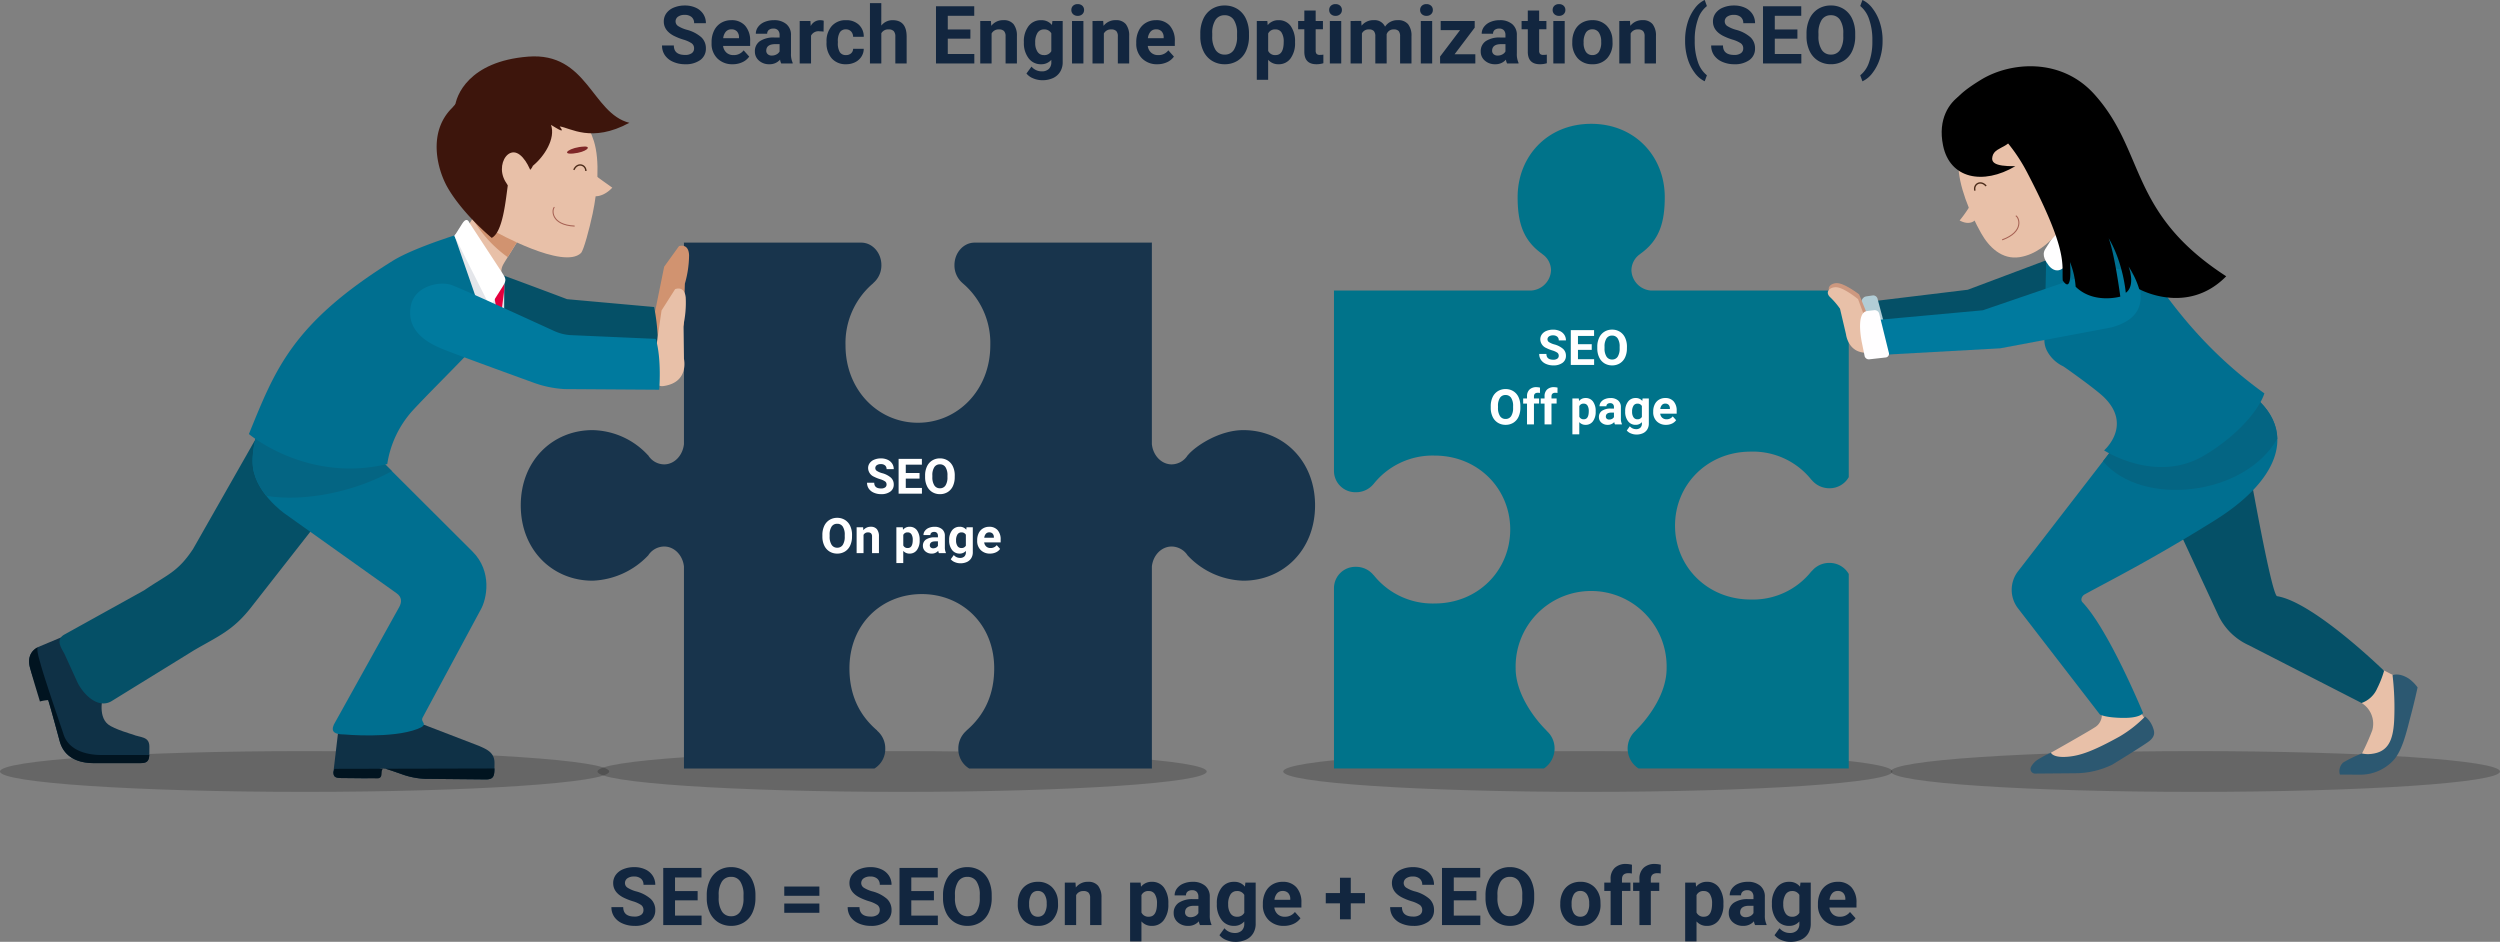 <svg xmlns="http://www.w3.org/2000/svg" xmlns:xlink="http://www.w3.org/1999/xlink" width="715" height="269.359" viewBox="0 0 715 269.359">
  <rect x="0" y="0" width="715" height="269.359" fill="#808080" stroke="none"/>
  <defs>
    <linearGradient id="linear-gradient" x1="-1345.57" y1="-39.561" x2="-1345.438" y2="-38.649" gradientUnits="objectBoundingBox">
      <stop offset="0" stop-color="#c9926a"/>
      <stop offset="1" stop-color="#c9926a" stop-opacity="0"/>
    </linearGradient>
    <linearGradient id="linear-gradient-2" x1="-549.823" y1="-173.123" x2="-549.678" y2="-172.297" xlink:href="#linear-gradient"/>
  </defs>
  <g id="Grupo_1034297" data-name="Grupo 1034297" transform="translate(-705 -1459.151)">
    <path id="Trazado_624642" data-name="Trazado 624642" d="M87.116,0c48.113,0,87.116,2.611,87.116,5.831s-39,5.831-87.116,5.831S0,9.051,0,5.831,39,0,87.116,0Z" transform="translate(705 1673.968)" opacity="0.2"/>
    <path id="Trazado_624643" data-name="Trazado 624643" d="M87.116,0c48.113,0,87.116,2.611,87.116,5.831s-39,5.831-87.116,5.831S0,9.051,0,5.831,39,0,87.116,0Z" transform="translate(1245.768 1673.968)" opacity="0.2"/>
    <path id="Trazado_624644" data-name="Trazado 624644" d="M87.116,0c48.113,0,87.116,2.611,87.116,5.831s-39,5.831-87.116,5.831S0,9.051,0,5.831,39,0,87.116,0Z" transform="translate(875.886 1673.968)" opacity="0.2"/>
    <path id="Trazado_624645" data-name="Trazado 624645" d="M87.116,0c48.113,0,87.116,2.611,87.116,5.831s-39,5.831-87.116,5.831S0,9.051,0,5.831,39,0,87.116,0Z" transform="translate(1072.004 1673.968)" opacity="0.2"/>
    <g id="Grupo_878028" data-name="Grupo 878028" transform="translate(853.938 1528.411)">
      <path id="Trazado_620747" data-name="Trazado 620747" d="M697.695,490.058c-6.865,0-13.724,4.563-15.876,7.177l-.023-.019a5.486,5.486,0,0,1-4.581,2.642c-2.952,0-5.348-2.559-5.678-5.788V436.3h-.019v.137H620.833c-3.175,0-5.756,2.9-5.756,6.414a6.637,6.637,0,0,0,2.326,5.162v.015a22.4,22.4,0,0,1,7.924,17.8c0,12.718-9.276,22.123-20.7,22.123-11.436,0-20.706-9.405-20.706-22.123a22.4,22.4,0,0,1,7.947-17.8l-.03-.015a6.638,6.638,0,0,0,2.343-5.162c0-3.513-2.58-6.414-5.765-6.414H537.726V436.3h-.012V494.07c-.345,3.229-2.731,5.788-5.674,5.788a5.443,5.443,0,0,1-4.586-2.642l-.029.019a22.122,22.122,0,0,0-15.86-7.177c-11.332,0-20.524,8.652-20.524,21.526s9.192,21.539,20.524,21.539a23.072,23.072,0,0,0,15.86-7.169h.029a5.479,5.479,0,0,1,4.586-2.605c2.943,0,5.33,2.5,5.674,5.723v57.77h54.475a6.48,6.48,0,0,0,3.1-5.644,6.646,6.646,0,0,0-2.337-5.18l.033-.041c-5.054-4.294-7.942-10.091-7.942-17.778,0-12.719,9.274-21.249,20.681-21.249,11.431,0,20.722,8.53,20.722,21.249,0,7.687-2.909,13.484-7.932,17.778v.041a6.759,6.759,0,0,0-2.328,5.18,6.48,6.48,0,0,0,3.106,5.644h52.248v-57.77c.331-3.22,2.726-5.723,5.678-5.723a5.523,5.523,0,0,1,4.581,2.605h.023a22.688,22.688,0,0,0,15.876,7.169c11.309,0,20.514-8.673,20.514-21.539S709,490.058,697.695,490.058Z" transform="translate(-491.041 -436.305)" fill="#18344c"/>
    </g>
    <g id="Grupo_878030" data-name="Grupo 878030" transform="translate(1086.383 1494.568)">
      <g id="Grupo_878029" data-name="Grupo 878029">
        <path id="Trazado_620748" data-name="Trazado 620748" d="M1140.547,410.807h-56.1a6.02,6.02,0,0,1-5.6-5.8,5.705,5.705,0,0,1,2.549-4.681V400.3c5.564-3.931,6.983-9.206,6.983-16.221,0-11.551-8.454-20.955-21.048-20.955s-21.033,9.4-21.033,20.955c0,7.015,1.424,12.29,6.989,16.221l-.018.023a5.658,5.658,0,0,1,2.585,4.681,6.073,6.073,0,0,1-5.668,5.8H993.641v.024h.135v51.777a6.111,6.111,0,0,0,6.278,5.881,6.388,6.388,0,0,0,5.054-2.377h.014a21.551,21.551,0,0,1,17.423-8.1c12.452,0,21.637,9.479,21.637,21.144,0,11.686-9.185,21.156-21.637,21.156a21.546,21.546,0,0,1-17.423-8.121l-.014.032a6.388,6.388,0,0,0-5.054-2.395,6.111,6.111,0,0,0-6.278,5.89v51.786h60.037a6.875,6.875,0,0,0,3.052-5.647,6.654,6.654,0,0,0-2.336-5.178l.031-.043c-2.823-2.725-8.827-10.092-8.827-17.776a21.594,21.594,0,1,1,43.175,0c0,7.684-5.714,14.714-8.817,17.776v.043a6.779,6.779,0,0,0,.8,10.825H1141V491.87a6.292,6.292,0,0,0-5.527-3.162,6.4,6.4,0,0,0-5.071,2.387l-.038-.033a21.322,21.322,0,0,1-17.4,8.113c-12.453,0-21.647-9.475-21.647-21.128,0-11.678,9.194-21.17,21.647-21.17a21.406,21.406,0,0,1,17.4,8.1h.038a6.509,6.509,0,0,0,5.071,2.376,6.291,6.291,0,0,0,5.527-3.174V410.807Z" transform="translate(-993.641 -363.129)" fill="#00738a"/>
      </g>
    </g>
    <g id="Grupo_878047" data-name="Grupo 878047" transform="translate(1227.753 1478.1)">
      <g id="Grupo_878031" data-name="Grupo 878031" transform="translate(62.822 179.124)">
        <path id="Trazado_620749" data-name="Trazado 620749" d="M1449.923,718.806a4.135,4.135,0,0,1-1.394,6.065c-1.237.863-12.9,7.472-13.013,7.508-1.016.343.424,2.07.439,3.612.013,1.8,13.251.483,13.251.483s6.325-3.415,8.728-4.554c2.147-1.017,7.678-5.791,6.733-7.173-3.079-4.5-6.7-9.921-6.7-9.921Z" transform="translate(-1435.154 -714.827)" fill="#e8c0a8"/>
      </g>
      <g id="Grupo_878032" data-name="Grupo 878032" transform="translate(57.976 185.977)">
        <path id="Trazado_620750" data-name="Trazado 620750" d="M1426,745.962a1.312,1.312,0,0,1-1.165-1.937,5.773,5.773,0,0,1,2.148-2.2c1.807-1.086,3.506-1.887,3.506-1.887s.456,1.627,5,1.191c3.339-.32,6.9-1.474,14.633-5.754a34.84,34.84,0,0,0,7.327-5.733,7.024,7.024,0,0,1,2.353,3.486c.616,1.613-.06,2.729-1.346,3.677-2.014,1.484-10.41,6.608-10.41,6.608a24.381,24.381,0,0,1-10.466,2.453Z" transform="translate(-1424.675 -729.644)" fill="#2c5871"/>
      </g>
      <g id="Grupo_878033" data-name="Grupo 878033" transform="translate(6.943 50.928)">
        <path id="Trazado_620751" data-name="Trazado 620751" d="M1314.331,454.645l1.481,9.838,36.882-3.126,31.76-6.947c4.932-1.585,9.106-4.424,7.756-11.25-1.619-8.169-11.992-4.859-11.992-4.859l-32.8,12.325Z" transform="translate(-1314.331 -437.637)" fill="#055067"/>
      </g>
      <g id="Grupo_878034" data-name="Grupo 878034" transform="translate(9.272 65.52)">
        <path id="Trazado_620752" data-name="Trazado 620752" d="M1319.937,478.081c-.127-.693-1.772-8.181,1.187-8.6l1.89-.279a1.3,1.3,0,0,1,1.338,1.094l2.934,10.952a1.052,1.052,0,0,1-.672,1.387l-4.517.644a1.22,1.22,0,0,1-1.237-1.127Z" transform="translate(-1319.367 -469.187)" fill="#b2cdd6"/>
      </g>
      <g id="Grupo_878035" data-name="Grupo 878035" transform="translate(0.265 62.033)">
        <path id="Trazado_620753" data-name="Trazado 620753" d="M1311.769,472.719l-3.18-7.859s-3.563-2.747-5.813-3.16c-2.01-.371-4.067,1.274-2.073,2.936a21.925,21.925,0,0,1,2.811,3.119l1.935,7.273s.81,5.86,6.831,5C1315.747,479.534,1311.769,472.719,1311.769,472.719Z" transform="translate(-1299.891 -461.648)" fill="#cd987f"/>
      </g>
      <g id="Grupo_878036" data-name="Grupo 878036" transform="translate(152.659 172.713)">
        <path id="Trazado_620754" data-name="Trazado 620754" d="M1644.648,705.612l-9-4.647-6.239,9.39a6.957,6.957,0,0,1,3.045,7.845,69.405,69.405,0,0,1-3.045,6.826l5.563,1.105,8.261-12.484Z" transform="translate(-1629.404 -700.965)" fill="#e8c0a8"/>
      </g>
      <g id="Grupo_878037" data-name="Grupo 878037" transform="translate(92.169 105.993)">
        <path id="Trazado_620755" data-name="Trazado 620755" d="M1525.356,556.7s7.8,45.28,9.584,45.567c10.457,1.686,30.594,21.346,30.594,21.346a29.647,29.647,0,0,1-1.963,5.015,7.646,7.646,0,0,1-4.47,4.182L1526.86,616.3a17.691,17.691,0,0,1-8.78-8.676l-19.471-41.9Z" transform="translate(-1498.61 -556.7)" fill="#055067"/>
      </g>
      <g id="Grupo_878038" data-name="Grupo 878038" transform="translate(52.594 91.154)">
        <path id="Trazado_620756" data-name="Trazado 620756" d="M1483.969,529.354c9.851,9.729,5.123,22.767-12.862,33.989s-30.26,17.355-37.212,21.173c-.793.438-1.253,1.569-.633,2.228,7.612,8.006,17.343,31.678,17.343,31.678s-.7,1.479-5.8,1.409-6.545-.974-6.545-.974l-23.426-30.366a8.676,8.676,0,0,1-.07-10.484l28.648-37.093S1468.411,513.986,1483.969,529.354Z" transform="translate(-1413.038 -524.615)" fill="#006f90"/>
      </g>
      <path id="Trazado_620757" data-name="Trazado 620757" d="M1519.344,539.982c-.1-3.783-1.751-7.39-5.03-10.629-15.559-15.367-40.556,11.561-40.556,11.561l-4.267,5.524C1480.552,559.595,1509.885,556.519,1519.344,539.982Z" transform="translate(-1390.789 -433.461)" fill="#046583"/>
      <g id="Grupo_878039" data-name="Grupo 878039" transform="translate(61.94 39.105)">
        <path id="Trazado_620758" data-name="Trazado 620758" d="M1433.825,425.71l-.56,25.042a6.8,6.8,0,0,0,.642,3.429,10.15,10.15,0,0,0,4.747,4.614c.332.179,9.184,6.443,11.6,8.792,8.329,8.1.068,15.238.068,15.238s14.722,9.6,28.466,1.553c9.349-5.477,15.8-12.981,17.38-17.852-22.512-16.193-32.781-34.756-42.437-49.345-2.275-3.438-4.209-3.789-6.972-4.04a5.993,5.993,0,0,1-2.9-1.07S1433.865,425.464,1433.825,425.71Z" transform="translate(-1433.248 -412.072)" fill="#006f90"/>
      </g>
      <g id="Grupo_878040" data-name="Grupo 878040" transform="translate(61.755 37.603)">
        <path id="Trazado_620759" data-name="Trazado 620759" d="M1443.378,408.837c-.836-.067-1.059.122-1.453,1.062l-8.652,13.633c-1.126,1.788.264,3.676.979,4.642,0,0,3.116,4.451,6.346-2.333l5.85-13.7c.374-.908.56-1.572-.536-1.983Z" transform="translate(-1432.848 -408.825)" fill="#fffeff"/>
      </g>
      <g id="Grupo_878041" data-name="Grupo 878041" transform="translate(146.318 173.959)">
        <path id="Trazado_620760" data-name="Trazado 620760" d="M1615.837,732.281a3.351,3.351,0,0,1,.919-3.439,36.739,36.739,0,0,1,5.376-2.606,7.7,7.7,0,0,0,2.827.115c4.574-.575,6.083-3.7,6.391-9.514a78.458,78.458,0,0,0-.46-12.972s1.743-.872,4.647.968a11.024,11.024,0,0,1,2.515,2.515s-.774,3.68-1.935,8.037-2.358,10.04-5.036,12.877a12.86,12.86,0,0,1-9.173,4.042C1619.658,732.3,1615.837,732.281,1615.837,732.281Z" transform="translate(-1615.693 -703.658)" fill="#2c5871"/>
      </g>
      <g id="Grupo_878042" data-name="Grupo 878042" transform="translate(11.141 57.902)">
        <path id="Trazado_620761" data-name="Trazado 620761" d="M1323.408,467.649l1.191,9.877,36.96-2.039,31.947-6.009c4.98-1.436,9.234-4.155,8.083-11.016-1.374-8.215-11.845-5.211-11.845-5.211L1356.6,464.605Z" transform="translate(-1323.408 -452.716)" fill="#007a9e"/>
      </g>
      <g id="Grupo_878043" data-name="Grupo 878043" transform="translate(0 63.198)">
        <path id="Trazado_620762" data-name="Trazado 620762" d="M1310.912,475.518l-2.944-7.949s-3.482-2.851-5.721-3.331c-2-.43-4.1,1.154-2.157,2.876a21.941,21.941,0,0,1,2.717,3.2l1.717,7.328s.64,5.88,6.684,5.2C1314.686,482.447,1310.912,475.518,1310.912,475.518Z" transform="translate(-1299.318 -464.167)" fill="#e8c0a8"/>
      </g>
      <g id="Grupo_878044" data-name="Grupo 878044" transform="translate(9.225 69.751)">
        <path id="Trazado_620763" data-name="Trazado 620763" d="M1319.693,487.171c-.107-.7-1.576-8.226,1.633-8.587l2.053-.24a1.36,1.36,0,0,1,1.393,1.123l2.72,11.023a1.062,1.062,0,0,1-.785,1.371l-4.892.552a1.254,1.254,0,0,1-1.288-1.151Z" transform="translate(-1319.265 -478.337)" fill="#fffeff"/>
      </g>
      <g id="Grupo_878046" data-name="Grupo 878046" transform="translate(32.564)">
        <path id="Trazado_620764" data-name="Trazado 620764" d="M1412.186,380.4s-5.5,11.064-14.6,12.484c-5.067.791-8.768-2.874-11-6.829-3.29-5.84-6.516-13.779-6.523-19.652-.011-9.7,4.532-18.828,18.168-18.85C1407.758,347.535,1415.933,362.316,1412.186,380.4Z" transform="translate(-1375.285 -338.286)" fill="#e8c0a8"/>
        <path id="Trazado_620765" data-name="Trazado 620765" d="M1384.963,411.857l.021-.022-.476-.629a35.774,35.774,0,0,1-3.668,5.4c4.149,2.283,6.7-1.5,4.867-5.163a2.261,2.261,0,0,0-.744.415C1384.8,412.018,1384.82,411.974,1384.963,411.857Z" transform="translate(-1375.702 -372.502)" fill="#e8c0a8"/>
        <path id="Trazado_620766" data-name="Trazado 620766" d="M1370.183,344.061l.05.11C1370.184,344.121,1370.175,344.086,1370.183,344.061Z" transform="translate(-1369.972 -336.41)" fill="#8e5830"/>
        <g id="Grupo_878045" data-name="Grupo 878045" transform="translate(6.997 28.35)">
          <path id="Trazado_620767" data-name="Trazado 620767" d="M1384.989,390.345c.147,1.366.783,6.262,4.581,5.661s1.3-6.109,1.3-6.109S1386.731,390.1,1384.989,390.345Z" transform="translate(-1384.929 -389.397)" fill="url(#linear-gradient)"/>
          <path id="Trazado_620768" data-name="Trazado 620768" d="M1385.7,389.245c3.987-1.1,7.363.172,3.635.948S1383.62,389.818,1385.7,389.245Z" transform="translate(-1384.859 -388.817)" fill="#7e2627"/>
          <path id="Trazado_620769" data-name="Trazado 620769" d="M1393.411,400.55c-1.6-1.852-3.729-.463-3.2,1.328" transform="translate(-1387.69 -394.652)" fill="none" stroke="#4b2b19" stroke-miterlimit="10" stroke-width="0.401"/>
        </g>
        <path id="Trazado_620770" data-name="Trazado 620770" d="M1411.03,419.973c.97.453,2.506,4.569-3.9,6.894" transform="translate(-1389.835 -377.214)" fill="none" stroke="#a56052" stroke-miterlimit="10" stroke-width="0.297"/>
        <path id="Trazado_620771" data-name="Trazado 620771" d="M1455.582,387.584c-28.056-18.138-22.933-35.63-37.718-52.053-9.527-10.583-24.06-9.266-32.408-4.156s-7.16,6.48-7.16,6.48-1.95,3.278,5.043,3.841c2.9.233,10.277,6.572,15.213,16.014,12.012,22.982,9.956,26.393,10.277,31.072,2.947,4.328,2.064-5.263,2.064-5.263a23.162,23.162,0,0,1,1.624,7.05c5.132,5.039,12.774,2.828,12.774,2.828s-1.6-12.144-3.334-16.694c4.2,7.023,4.894,15.594,4.894,15.594s2.874-1.507.809-7.5a25.41,25.41,0,0,1,3.036,6.459S1444.431,398.919,1455.582,387.584Z" transform="translate(-1374.2 -327.518)"/>
        <path id="Trazado_620772" data-name="Trazado 620772" d="M1374.8,343.524c-2.751,1.939-6.256,6.468-4.669,14.191,1.948,9.481,11.4,11.39,20.672,5.911-6.382.078-6.919-1.278-6.533-2.858.806-3.3,6.73-1.96,6.138-8.524C1389.9,346.676,1383.473,337.409,1374.8,343.524Z" transform="translate(-1369.73 -335.041)"/>
      </g>
    </g>
    <g id="Grupo_878070" data-name="Grupo 878070" transform="translate(713.322 1475.275)">
      <g id="Grupo_878048" data-name="Grupo 878048" transform="translate(178.331 54.149)">
        <path id="Trazado_620773" data-name="Trazado 620773" d="M573.225,457.621l2.668-13.128,4.227-5.866s2.747-1.02,2.894,2.588a30.13,30.13,0,0,1-1.2,8.128l-.315,9.31s1.2,6.823-6.3,7.455C570.88,466.475,573.225,457.621,573.225,457.621Z" transform="translate(-572.59 -438.494)" fill="#d19370"/>
      </g>
      <g id="Grupo_878049" data-name="Grupo 878049" transform="translate(107.103 56.413)">
        <path id="Trazado_620774" data-name="Trazado 620774" d="M490.231,458.657a57.473,57.473,0,0,1,.713,17.746l-30.2-2.613-28.809-8.7s-11.709-2.071-13.226-10.546c-1.265-7.058,6.7-11.949,10.817-11.052,3.849.837,35.813,12.927,35.813,12.927Z" transform="translate(-418.577 -443.39)" fill="#055067"/>
      </g>
      <g id="Grupo_878051" data-name="Grupo 878051" transform="translate(0 164.105)">
        <g id="Grupo_878050" data-name="Grupo 878050">
          <path id="Trazado_620775" data-name="Trazado 620775" d="M209.606,703.2c1.706,1.352,6.965,2.859,6.965,2.859,2.168.953,4.846.469,4.829,3.53l-.009,1.637c-.011,2.069-.294,3.047-2.46,3.038H205.245c-2.253-.013-7.92-.506-9.488-6.231,0,0-2.511-9.364-3.294-11.795-.049-.15-2.461.016-2.345-.1.658-.67-1.705-4.862-2.858-9.125-.869-3.209.542-5.074,2.346-5.955l11.423-4.786c1.587-.775,6.973,16.476,7.239,18.225C208.267,694.5,206.391,700.656,209.606,703.2Z" transform="translate(-186.996 -676.246)" fill="#0f3146"/>
        </g>
      </g>
      <g id="Grupo_878052" data-name="Grupo 878052" transform="translate(0 168.996)">
        <path id="Trazado_620776" data-name="Trazado 620776" d="M221.074,717.628H207.387c-2.251-.015-9.07-.518-10.639-6.241,0,0-5.276-15.381-6.429-19.644-.393-1.454-1.22-3.985-.854-4.92-1.735.909-3.051,2.751-2.206,5.875,1.153,4.263,2.883,9.628,2.825,9.628a12,12,0,0,1,2.378-.4c.783,2.43,3.294,11.795,3.294,11.795,1.568,5.724,7.236,6.218,9.488,6.231H218.93c1.905.01,2.354-.747,2.441-2.339C221.27,717.613,221.185,717.628,221.074,717.628Z" transform="translate(-186.997 -686.823)" fill="#011420"/>
      </g>
      <g id="Grupo_878053" data-name="Grupo 878053" transform="translate(8.703 99.68)">
        <path id="Trazado_620777" data-name="Trazado 620777" d="M289.7,552.822a3.041,3.041,0,0,1,.459,4.273l-29.9,38.192c-5.035,6.251-9.013,7.785-15.955,11.816l-23.693,14.615c-3.749,2.142-7.857-1.786-9.642-5.358l-3.748-8.216c-.786-1.548-2.731-4,0-5.535l22.856-12.678c6.618-4.529,9.51-5.1,13.929-11.786l22.735-39.959a2.762,2.762,0,0,1,4.038-.626Z" transform="translate(-205.813 -536.945)" fill="#055067"/>
      </g>
      <g id="Grupo_878058" data-name="Grupo 878058" transform="translate(87.04 190.952)">
        <g id="Grupo_878055" data-name="Grupo 878055">
          <g id="Grupo_878054" data-name="Grupo 878054">
            <path id="Trazado_620778" data-name="Trazado 620778" d="M401.176,734.526l15.667,6.024c2.162.963,4.451,1.859,4.423,4.921l-.016,1.634c-.02,2.07-.305,3.049-2.474,3.027l-17.4-.166a22.559,22.559,0,0,1-6.133-1.149s-4.169-1.485-5.089-1.715c-1.752-.433-5.106.983-5.123,2.71l-7.658-.075c-1.671-.012-2.188-.4-2.176-1.729l1.613-13.713Z" transform="translate(-375.198 -734.296)" fill="#0f3146"/>
          </g>
        </g>
        <g id="Grupo_878057" data-name="Grupo 878057" transform="translate(0 12.711)">
          <g id="Grupo_878056" data-name="Grupo 878056">
            <path id="Trazado_620779" data-name="Trazado 620779" d="M421.252,761.781v.1c-.02,2.07-.305,3.049-2.474,3.027l-17.4-.166a22.559,22.559,0,0,1-6.133-1.149s-4.169-1.485-5.089-1.715c-2.177-.538-.149,2.757-2.4,2.736l-10.386-.1c-1.671-.012-2.188-.4-2.176-1.729l.28-.9Z" transform="translate(-375.198 -761.781)" fill="#011420"/>
          </g>
        </g>
      </g>
      <g id="Grupo_878059" data-name="Grupo 878059" transform="translate(63.922 94.625)">
        <path id="Trazado_620780" data-name="Trazado 620780" d="M355.821,540.8l32.3,32.224c5.646,5.644,4.134,13.516,2.274,16.7l-16.542,30.734c-.836,1.462,2.08,1.927-1.49,3.293-7.37,2.823-20.934,1.567-20.934,1.567-2.665,0-3.921-.7-2.979-2.821l18.659-33.557c.879-1.546.749-2.974-.706-4l-31.952-22.749s-9.243-6.389-9.243-14.856c0-12.329,8.78-21.326,8.78-21.326Z" transform="translate(-325.21 -526.013)" fill="#006f90"/>
      </g>
      <path id="Trazado_620781" data-name="Trazado 620781" d="M365.039,550l-9.217-9.2L333.99,526.013s-8.78,9-8.78,21.326c0,3.794,1.857,7.164,3.906,9.736C340.155,558.915,354.668,555.81,365.039,550Z" transform="translate(-261.288 -431.389)" fill="#046583"/>
      <g id="Grupo_878060" data-name="Grupo 878060" transform="translate(108.789 34.865)">
        <path id="Trazado_620782" data-name="Trazado 620782" d="M448.461,425.73l0-.861c-.007-2.446.081-2.661,1.373-4.74l9.778-15.761L447.415,396.8l-11.134,17.953-8.766,5.951a25,25,0,0,0-5.291,5.239Z" transform="translate(-422.224 -396.799)" fill="#e8c0a8"/>
      </g>
      <path id="Trazado_620783" data-name="Trazado 620783" d="M468.382,396.8l-7.151,11.532a35.841,35.841,0,0,0,10.048,11.023l9.3-14.987Z" transform="translate(-334.402 -361.934)" fill="#d19370"/>
      <g id="Grupo_878061" data-name="Grupo 878061" transform="translate(62.862 49.749)">
        <path id="Trazado_620784" data-name="Trazado 620784" d="M393.463,454.72c-.833,3.09-17.034,18.529-23.737,25.834a29.392,29.392,0,0,0-7.235,15.273c-22.921,5.5-39.572-8.582-39.572-8.582,7.476-18.289,12.227-31.527,41.08-49.507,6.849-4.268,22.42-8.757,22.42-8.757l9.033,17.955Z" transform="translate(-322.919 -428.981)" fill="#006f90"/>
      </g>
      <g id="Grupo_878062" data-name="Grupo 878062" transform="translate(121.633 47.746)">
        <path id="Trazado_620785" data-name="Trazado 620785" d="M464.264,440.974l-.041,9.792c-.005,1.239.086,2.831-.026,4.684l-7.1-6.851-7.1-20.485c.064-.05,1.279-1.112,1.279-1.112l2.56-2.35Z" transform="translate(-449.995 -424.651)" fill="#e4e6ea"/>
      </g>
      <g id="Grupo_878063" data-name="Grupo 878063" transform="translate(132.885 64.199)">
        <path id="Trazado_620786" data-name="Trazado 620786" d="M476.668,460.226l-2.343,3.716.946,5.216a3.8,3.8,0,0,1-.251,2.064l-.359.829,1.3,1.251c.246-1.634.4-2.98.515-3.788l.859-6.646,0-1.627Z" transform="translate(-474.325 -460.226)" fill="#e4003e"/>
      </g>
      <g id="Grupo_878065" data-name="Grupo 878065" transform="translate(121.65 46.782)">
        <g id="Grupo_878064" data-name="Grupo 878064">
          <path id="Trazado_620787" data-name="Trazado 620787" d="M454.3,423.347c-.456-1.007-1.132-1.174-2.059.292l-2.208,3.5,9.378,18.605c.357.877.771,1.463,1.323.764l3.058-4.845c1.215-1.929,1.006-2.282-.243-4.19Z" transform="translate(-450.032 -422.565)" fill="#fff"/>
        </g>
      </g>
      <g id="Grupo_878066" data-name="Grupo 878066" transform="translate(178.578 66.395)">
        <path id="Trazado_620788" data-name="Trazado 620788" d="M573.513,484.515l1.91-13.26,3.883-6.1s2.683-1.175,3.037,2.418a30,30,0,0,1-.734,8.181l.22,9.315s1.6,6.739-5.856,7.8C571.68,493.487,573.513,484.515,573.513,484.515Z" transform="translate(-573.124 -464.974)" fill="#e8c0a8"/>
      </g>
      <g id="Grupo_878068" data-name="Grupo 878068" transform="translate(116.56 4.629)">
        <path id="Trazado_620789" data-name="Trazado 620789" d="M462.381,377.632s19.565,11,24.543,6.13c.752-.733,2.4-6.855,3.341-11.294,1.395-6.557,2.1-15.1.353-20.7-2.889-9.264-14.179-21.87-23.051-18.395S438.973,350.006,462.381,377.632Z" transform="translate(-445.644 -332.152)" fill="#e8c0a8"/>
        <path id="Trazado_620790" data-name="Trazado 620790" d="M527.252,389.69l-.044-.023.43-1.2c2.551,2.677,5.523,4.545,8.254,6.546-5.291,5.517-11.041.915-9.987-5.606a3.652,3.652,0,0,1,1.347.281C527.577,389.861,527.527,389.8,527.252,389.69Z" transform="translate(-485.657 -362.086)" fill="#e8c0a8"/>
        <path id="Trazado_620791" data-name="Trazado 620791" d="M538.615,340.153l-.032.116C538.624,340.212,538.628,340.177,538.615,340.153Z" transform="translate(-492.54 -336.115)" fill="#8e5830"/>
        <path id="Trazado_620792" data-name="Trazado 620792" d="M459.424,363.326c-.657,4.525-1.422,13.721-4.647,15.375-4.473-3.751-9.816-9.415-12.712-14.559-2.821-5.007-5.7-15.641,1.408-22.635,6.683-7.7,11.164-9.571,15.093-9.974a47.962,47.962,0,0,1,12.019.859c11.569,2.117,11.1,13.5,11.1,13.5-2.512,2.147-10.743-2.476-12.472.888-1.8,3.494-1.274,7.659-2.673,11.3C465.348,361.193,461.257,359.368,459.424,363.326Z" transform="translate(-439.026 -331.422)" fill="#3d150c"/>
        <path id="Trazado_620793" data-name="Trazado 620793" d="M479.78,387.852c1.064,2.959,4.435,6,6.38,5.3s2.661-3.664,1.6-6.623-3.446-6.643-5.978-5.567C479.878,381.773,478.717,384.893,479.78,387.852Z" transform="translate(-460.715 -357.95)" fill="#e8c0a8"/>
        <g id="Grupo_878067" data-name="Grupo 878067" transform="translate(37.29 21.158)">
          <path id="Trazado_620794" data-name="Trazado 620794" d="M525.591,377.743c.267,1.348,1.123,6.211-2.681,6.771s-3.067-5.442-3.067-5.442S523.855,378.031,525.591,377.743Z" transform="translate(-519.726 -377.478)" fill="url(#linear-gradient-2)"/>
          <path id="Trazado_620795" data-name="Trazado 620795" d="M524.62,377.173c-4.134.143-6.976,2.364-3.186,1.991S526.778,377.1,524.62,377.173Z" transform="translate(-519.657 -377.171)" fill="#7e2627"/>
          <path id="Trazado_620796" data-name="Trazado 620796" d="M523.855,389.976c.974-2.245,3.42-1.556,3.454.311" transform="translate(-521.913 -383.296)" fill="none" stroke="#4b2b19" stroke-miterlimit="10" stroke-width="0.401"/>
        </g>
        <path id="Trazado_620797" data-name="Trazado 620797" d="M511.4,414.654c-.79.722-1.026,5.109,5.78,5.415" transform="translate(-477.72 -376.161)" fill="none" stroke="#a56052" stroke-miterlimit="10" stroke-width="0.297"/>
      </g>
      <g id="Grupo_878069" data-name="Grupo 878069" transform="translate(108.976 65)">
        <path id="Trazado_620798" data-name="Trazado 620798" d="M492.875,477.751c1.74,5.769.985,14.546.985,14.546l-27.04-.182a30.872,30.872,0,0,1-9-1.874s-21.286-7.708-25.958-9.6-10.326-5.344-9.047-12.291c1.081-5.868,8.493-7.206,11.759-5.963,3.931,1.5,23.071,10.293,29.24,13.107a13.485,13.485,0,0,0,4.475,1.176Z" transform="translate(-422.628 -461.959)" fill="#007a9e"/>
      </g>
      <path id="Trazado_620799" data-name="Trazado 620799" d="M450.362,336.042c.178-3.3,3.917-13.231,20.921-14.558s18.171,16.214,28.951,18.927c-10.827,5.854-16.856,1.426-19.924,1.037,1.7,2.24-.487.73-2.483-.438,1.363,3.9-1.907,9.016-5.19,11.691-1.871-4.678-14.094-13.2-14.094-13.2S451.969,339.256,450.362,336.042Z" transform="translate(-328.559 -321.412)" fill="#3d150c"/>
    </g>
    <path id="Trazado_624646" data-name="Trazado 624646" d="M9.939-4.29a1.729,1.729,0,0,0-.674-1.466A8.838,8.838,0,0,0,6.839-6.834,17.2,17.2,0,0,1,4.065-7.951Q1.28-9.456,1.28-12.005a3.949,3.949,0,0,1,.747-2.364,4.871,4.871,0,0,1,2.145-1.623,8.074,8.074,0,0,1,3.139-.584,7.349,7.349,0,0,1,3.122.635,4.971,4.971,0,0,1,2.128,1.791,4.687,4.687,0,0,1,.758,2.628H9.95a2.2,2.2,0,0,0-.708-1.746,2.908,2.908,0,0,0-1.988-.623,3.107,3.107,0,0,0-1.92.522,1.647,1.647,0,0,0-.685,1.376,1.578,1.578,0,0,0,.8,1.336A9.072,9.072,0,0,0,7.816-9.647,10.214,10.214,0,0,1,12.005-7.5a4.272,4.272,0,0,1,1.314,3.189,3.935,3.935,0,0,1-1.606,3.33A7.031,7.031,0,0,1,7.39.225,8.349,8.349,0,0,1,3.953-.466,5.438,5.438,0,0,1,1.589-2.358,4.846,4.846,0,0,1,.775-5.144h3.38q0,2.707,3.234,2.707a3.146,3.146,0,0,0,1.875-.489A1.589,1.589,0,0,0,9.939-4.29ZM20.979.225a5.965,5.965,0,0,1-4.352-1.64,5.828,5.828,0,0,1-1.679-4.369V-6.1a7.341,7.341,0,0,1,.708-3.274,5.192,5.192,0,0,1,2-2.224,5.627,5.627,0,0,1,2.959-.781A5.043,5.043,0,0,1,24.544-10.8a6.389,6.389,0,0,1,1.432,4.458V-5.02H18.238a3.015,3.015,0,0,0,.949,1.909,2.869,2.869,0,0,0,2,.719,3.5,3.5,0,0,0,2.931-1.359l1.595,1.786A4.872,4.872,0,0,1,23.741-.354,6.485,6.485,0,0,1,20.979.225Zm-.371-9.984a2.028,2.028,0,0,0-1.567.654,3.388,3.388,0,0,0-.769,1.873h4.515v-.26A2.416,2.416,0,0,0,22.2-9.167,2.092,2.092,0,0,0,20.608-9.759ZM34.859,0a3.6,3.6,0,0,1-.326-1.089A3.927,3.927,0,0,1,31.468.225,4.314,4.314,0,0,1,28.509-.809a3.323,3.323,0,0,1-1.174-2.605,3.434,3.434,0,0,1,1.432-2.965,7.065,7.065,0,0,1,4.138-1.044H34.4v-.7a2,2,0,0,0-.432-1.348A1.7,1.7,0,0,0,32.6-9.973a1.934,1.934,0,0,0-1.286.393A1.335,1.335,0,0,0,30.85-8.5H27.6a3.26,3.26,0,0,1,.651-1.954A4.306,4.306,0,0,1,30.1-11.865a6.712,6.712,0,0,1,2.673-.511,5.3,5.3,0,0,1,3.566,1.129,3.948,3.948,0,0,1,1.32,3.173v5.267a5.809,5.809,0,0,0,.483,2.617V0ZM32.175-2.257a2.8,2.8,0,0,0,1.325-.32,2.1,2.1,0,0,0,.9-.859V-5.525H33.186q-2.437,0-2.594,1.685l-.011.191a1.3,1.3,0,0,0,.427,1A1.658,1.658,0,0,0,32.175-2.257Zm14.8-6.851a8.818,8.818,0,0,0-1.168-.09,2.377,2.377,0,0,0-2.415,1.247V0H40.149V-12.151h3.066L43.3-10.7a3.007,3.007,0,0,1,2.707-1.673,3.4,3.4,0,0,1,1.011.146Zm6.4,6.716a2.129,2.129,0,0,0,1.46-.494A1.731,1.731,0,0,0,55.422-4.2h3.043a4.163,4.163,0,0,1-.674,2.263A4.446,4.446,0,0,1,55.978-.343a5.676,5.676,0,0,1-2.544.567,5.275,5.275,0,0,1-4.11-1.656,6.555,6.555,0,0,1-1.5-4.576v-.213A6.48,6.48,0,0,1,49.313-10.7a5.214,5.214,0,0,1,4.1-1.673,5.111,5.111,0,0,1,3.656,1.3,4.593,4.593,0,0,1,1.4,3.453H55.422a2.23,2.23,0,0,0-.584-1.541,1.947,1.947,0,0,0-1.482-.593,1.955,1.955,0,0,0-1.713.827,4.791,4.791,0,0,0-.578,2.683v.337a4.852,4.852,0,0,0,.573,2.7A1.979,1.979,0,0,0,53.378-2.392Zm10.107-8.434a4.051,4.051,0,0,1,3.246-1.55q3.953,0,4.009,4.593V0H67.5V-7.693a2.258,2.258,0,0,0-.449-1.544,1.926,1.926,0,0,0-1.494-.5,2.209,2.209,0,0,0-2.066,1.1V0H60.24V-17.25h3.246Zm25.482,3.74H82.5v4.38h7.592V0H79.13V-16.352H90.068v2.729H82.5v3.9h6.469Zm5.874-5.065.1,1.4a4.242,4.242,0,0,1,3.493-1.628,3.526,3.526,0,0,1,2.875,1.134,5.292,5.292,0,0,1,.966,3.392V0H99.03V-7.771a2.106,2.106,0,0,0-.449-1.5,2.011,2.011,0,0,0-1.494-.466,2.233,2.233,0,0,0-2.055,1.168V0H91.787V-12.151Zm9.422,5.986a7.121,7.121,0,0,1,1.331-4.5,4.312,4.312,0,0,1,3.588-1.707,3.782,3.782,0,0,1,3.111,1.37l.135-1.146h2.942V-.4a5.193,5.193,0,0,1-.724,2.774,4.652,4.652,0,0,1-2.038,1.8,7.166,7.166,0,0,1-3.077.618,6.663,6.663,0,0,1-2.605-.533A4.624,4.624,0,0,1,105,2.875L106.442.9a3.8,3.8,0,0,0,2.942,1.359,2.783,2.783,0,0,0,2.01-.691,2.591,2.591,0,0,0,.719-1.96v-.651A3.754,3.754,0,0,1,109.16.225a4.3,4.3,0,0,1-3.543-1.713,7.12,7.12,0,0,1-1.353-4.543Zm3.246.242a4.434,4.434,0,0,0,.663,2.593,2.108,2.108,0,0,0,1.819.939,2.254,2.254,0,0,0,2.123-1.114V-8.623a2.248,2.248,0,0,0-2.1-1.114,2.121,2.121,0,0,0-1.836.956A5,5,0,0,0,107.509-5.924ZM121.289,0h-3.257V-12.151h3.257Zm-3.448-15.3a1.6,1.6,0,0,1,.489-1.2,1.835,1.835,0,0,1,1.331-.472,1.839,1.839,0,0,1,1.325.472,1.589,1.589,0,0,1,.494,1.2,1.593,1.593,0,0,1-.5,1.213,1.844,1.844,0,0,1-1.32.472,1.844,1.844,0,0,1-1.32-.472A1.593,1.593,0,0,1,117.841-15.3Zm9.108,3.145.1,1.4a4.242,4.242,0,0,1,3.493-1.628,3.526,3.526,0,0,1,2.875,1.134,5.292,5.292,0,0,1,.966,3.392V0h-3.246V-7.771a2.106,2.106,0,0,0-.449-1.5,2.011,2.011,0,0,0-1.494-.466,2.233,2.233,0,0,0-2.055,1.168V0h-3.246V-12.151ZM142.436.225a5.965,5.965,0,0,1-4.352-1.64,5.828,5.828,0,0,1-1.679-4.369V-6.1a7.341,7.341,0,0,1,.708-3.274,5.192,5.192,0,0,1,2-2.224,5.627,5.627,0,0,1,2.959-.781A5.043,5.043,0,0,1,146-10.8a6.389,6.389,0,0,1,1.432,4.458V-5.02H139.7a3.015,3.015,0,0,0,.949,1.909,2.869,2.869,0,0,0,2,.719,3.5,3.5,0,0,0,2.931-1.359l1.595,1.786A4.872,4.872,0,0,1,145.2-.354,6.485,6.485,0,0,1,142.436.225Zm-.371-9.984a2.028,2.028,0,0,0-1.567.654,3.388,3.388,0,0,0-.769,1.873h4.515v-.26a2.416,2.416,0,0,0-.584-1.675A2.092,2.092,0,0,0,142.065-9.759Zm26.583,1.954a9.871,9.871,0,0,1-.854,4.234,6.428,6.428,0,0,1-2.443,2.808,6.757,6.757,0,0,1-3.644.988,6.8,6.8,0,0,1-3.627-.977,6.491,6.491,0,0,1-2.471-2.791,9.589,9.589,0,0,1-.887-4.172v-.809a9.819,9.819,0,0,1,.87-4.251,6.48,6.48,0,0,1,2.459-2.819,6.765,6.765,0,0,1,3.633-.983,6.765,6.765,0,0,1,3.633.983,6.48,6.48,0,0,1,2.459,2.819,9.791,9.791,0,0,1,.87,4.24Zm-3.414-.741a6.881,6.881,0,0,0-.921-3.908,3,3,0,0,0-2.628-1.336,3,3,0,0,0-2.617,1.32,6.8,6.8,0,0,0-.932,3.869v.8a6.967,6.967,0,0,0,.921,3.886,2.993,2.993,0,0,0,2.65,1.381,2.966,2.966,0,0,0,2.605-1.331,6.927,6.927,0,0,0,.921-3.88Zm16.587,2.583a7.288,7.288,0,0,1-1.275,4.5A4.087,4.087,0,0,1,177.1.225a3.786,3.786,0,0,1-2.976-1.28V4.672h-3.246V-12.151h3.01l.112,1.19a3.815,3.815,0,0,1,3.077-1.415,4.115,4.115,0,0,1,3.493,1.662,7.485,7.485,0,0,1,1.247,4.582ZM178.576-6.2a4.782,4.782,0,0,0-.6-2.617,1.957,1.957,0,0,0-1.746-.921,2.125,2.125,0,0,0-2.1,1.168v4.975a2.161,2.161,0,0,0,2.123,1.2Q178.576-2.392,178.576-6.2Zm9.142-8.939v2.987h2.078v2.381h-2.078v6.064a1.448,1.448,0,0,0,.258.966,1.3,1.3,0,0,0,.988.292,5.176,5.176,0,0,0,.955-.079V-.067a6.682,6.682,0,0,1-1.965.292q-3.414,0-3.481-3.448V-9.771H182.7v-2.381h1.774v-2.987ZM195.028,0h-3.257V-12.151h3.257Zm-3.448-15.3a1.6,1.6,0,0,1,.489-1.2,1.835,1.835,0,0,1,1.331-.472,1.839,1.839,0,0,1,1.325.472,1.589,1.589,0,0,1,.494,1.2,1.593,1.593,0,0,1-.5,1.213,1.844,1.844,0,0,1-1.32.472,1.844,1.844,0,0,1-1.32-.472A1.593,1.593,0,0,1,191.581-15.3Zm9.164,3.145.1,1.359a4.27,4.27,0,0,1,3.493-1.583,3.241,3.241,0,0,1,3.223,1.853,4.172,4.172,0,0,1,3.65-1.853,3.624,3.624,0,0,1,2.942,1.151,5.291,5.291,0,0,1,.966,3.465V0h-3.257V-7.749a2.314,2.314,0,0,0-.4-1.51,1.792,1.792,0,0,0-1.426-.477,2.026,2.026,0,0,0-2.021,1.393L208.022,0h-3.246V-7.738a2.286,2.286,0,0,0-.416-1.527,1.809,1.809,0,0,0-1.415-.472,2.1,2.1,0,0,0-2,1.146V0H197.7V-12.151ZM221.038,0h-3.257V-12.151h3.257ZM217.59-15.3a1.6,1.6,0,0,1,.489-1.2,1.835,1.835,0,0,1,1.331-.472,1.839,1.839,0,0,1,1.325.472,1.589,1.589,0,0,1,.494,1.2,1.593,1.593,0,0,1-.5,1.213,1.844,1.844,0,0,1-1.32.472,1.844,1.844,0,0,1-1.32-.472A1.593,1.593,0,0,1,217.59-15.3Zm9.849,12.679h5.941V0H223.3V-1.977l5.716-7.558h-5.548v-2.617H233.2v1.912ZM242.455,0a3.6,3.6,0,0,1-.326-1.089A3.927,3.927,0,0,1,239.063.225,4.314,4.314,0,0,1,236.1-.809a3.323,3.323,0,0,1-1.174-2.605,3.434,3.434,0,0,1,1.432-2.965A7.065,7.065,0,0,1,240.5-7.423h1.494v-.7a2,2,0,0,0-.432-1.348,1.7,1.7,0,0,0-1.365-.505,1.934,1.934,0,0,0-1.286.393,1.335,1.335,0,0,0-.466,1.078H235.2a3.26,3.26,0,0,1,.651-1.954,4.306,4.306,0,0,1,1.842-1.409,6.712,6.712,0,0,1,2.673-.511,5.3,5.3,0,0,1,3.566,1.129,3.948,3.948,0,0,1,1.32,3.173v5.267a5.809,5.809,0,0,0,.483,2.617V0Zm-2.684-2.257a2.8,2.8,0,0,0,1.325-.32,2.1,2.1,0,0,0,.9-.859V-5.525h-1.213q-2.437,0-2.594,1.685l-.011.191a1.3,1.3,0,0,0,.427,1A1.658,1.658,0,0,0,239.771-2.257ZM251.63-15.139v2.987h2.078v2.381H251.63v6.064a1.448,1.448,0,0,0,.258.966,1.3,1.3,0,0,0,.988.292,5.176,5.176,0,0,0,.955-.079V-.067a6.682,6.682,0,0,1-1.965.292q-3.414,0-3.481-3.448V-9.771H246.61v-2.381h1.774v-2.987ZM258.941,0h-3.257V-12.151h3.257Zm-3.448-15.3a1.6,1.6,0,0,1,.489-1.2,1.835,1.835,0,0,1,1.331-.472,1.839,1.839,0,0,1,1.325.472,1.589,1.589,0,0,1,.494,1.2,1.593,1.593,0,0,1-.5,1.213,1.844,1.844,0,0,1-1.32.472,1.844,1.844,0,0,1-1.32-.472A1.593,1.593,0,0,1,255.493-15.3Zm5.615,9.108a7.206,7.206,0,0,1,.7-3.223,5.1,5.1,0,0,1,2-2.19,5.849,5.849,0,0,1,3.038-.775,5.533,5.533,0,0,1,4.015,1.5A6.04,6.04,0,0,1,272.6-6.783l.022.831a6.351,6.351,0,0,1-1.561,4.487A5.426,5.426,0,0,1,266.87.225a5.453,5.453,0,0,1-4.195-1.685,6.463,6.463,0,0,1-1.567-4.582Zm3.246.23a4.542,4.542,0,0,0,.651,2.649,2.149,2.149,0,0,0,1.864.917,2.154,2.154,0,0,0,1.842-.905,4.97,4.97,0,0,0,.663-2.9,4.5,4.5,0,0,0-.663-2.632,2.154,2.154,0,0,0-1.864-.934,2.119,2.119,0,0,0-1.842.928A5.054,5.054,0,0,0,264.354-5.958Zm13.252-6.194.1,1.4a4.242,4.242,0,0,1,3.493-1.628,3.526,3.526,0,0,1,2.875,1.134,5.292,5.292,0,0,1,.966,3.392V0h-3.246V-7.771a2.106,2.106,0,0,0-.449-1.5,2.011,2.011,0,0,0-1.494-.466A2.233,2.233,0,0,0,277.8-8.569V0h-3.246V-12.151Zm15.768,5.5a17.235,17.235,0,0,1,.685-4.9,12.921,12.921,0,0,1,2.021-4.116,7.548,7.548,0,0,1,2.9-2.488l.629,1.752a7.817,7.817,0,0,0-2.561,3.751,17.368,17.368,0,0,0-.921,5.93v.348a17.7,17.7,0,0,0,.91,5.952,7.969,7.969,0,0,0,2.572,3.807l-.629,1.718a7.551,7.551,0,0,1-2.847-2.42,12.705,12.705,0,0,1-2.016-4,17.132,17.132,0,0,1-.741-4.739ZM309.995-4.29a1.729,1.729,0,0,0-.674-1.466A8.838,8.838,0,0,0,306.9-6.834a17.2,17.2,0,0,1-2.774-1.117q-2.785-1.5-2.785-4.054a3.949,3.949,0,0,1,.747-2.364,4.872,4.872,0,0,1,2.145-1.623,8.074,8.074,0,0,1,3.139-.584,7.349,7.349,0,0,1,3.122.635,4.971,4.971,0,0,1,2.128,1.791,4.687,4.687,0,0,1,.758,2.628h-3.369a2.2,2.2,0,0,0-.708-1.746,2.908,2.908,0,0,0-1.988-.623,3.107,3.107,0,0,0-1.92.522,1.647,1.647,0,0,0-.685,1.376,1.578,1.578,0,0,0,.8,1.336,9.072,9.072,0,0,0,2.364,1.011A10.214,10.214,0,0,1,312.061-7.5a4.272,4.272,0,0,1,1.314,3.189,3.935,3.935,0,0,1-1.606,3.33A7.031,7.031,0,0,1,307.445.225a8.349,8.349,0,0,1-3.437-.691,5.438,5.438,0,0,1-2.364-1.892,4.846,4.846,0,0,1-.814-2.785h3.38q0,2.707,3.234,2.707a3.146,3.146,0,0,0,1.875-.489A1.589,1.589,0,0,0,309.995-4.29Zm15.5-2.8h-6.469v4.38h7.592V0H315.655V-16.352h10.938v2.729h-7.569v3.9h6.469Zm16.531-.719a9.871,9.871,0,0,1-.854,4.234,6.428,6.428,0,0,1-2.443,2.808,6.757,6.757,0,0,1-3.644.988,6.8,6.8,0,0,1-3.627-.977,6.491,6.491,0,0,1-2.471-2.791,9.588,9.588,0,0,1-.887-4.172v-.809a9.819,9.819,0,0,1,.87-4.251,6.48,6.48,0,0,1,2.459-2.819,6.765,6.765,0,0,1,3.633-.983,6.765,6.765,0,0,1,3.633.983,6.48,6.48,0,0,1,2.459,2.819,9.791,9.791,0,0,1,.87,4.24Zm-3.414-.741a6.881,6.881,0,0,0-.921-3.908,3,3,0,0,0-2.628-1.336,3,3,0,0,0-2.617,1.32,6.8,6.8,0,0,0-.932,3.869v.8a6.967,6.967,0,0,0,.921,3.886,2.993,2.993,0,0,0,2.65,1.381,2.966,2.966,0,0,0,2.605-1.331,6.927,6.927,0,0,0,.921-3.88ZM349.852-6.39a16.354,16.354,0,0,1-.73,4.885,13.261,13.261,0,0,1-2.1,4.144A7.566,7.566,0,0,1,344.09,5.11l-.629-1.718a7.9,7.9,0,0,0,2.516-3.706,17.162,17.162,0,0,0,.955-5.761v-.6a17.549,17.549,0,0,0-.915-5.918,8.232,8.232,0,0,0-2.555-3.841l.629-1.718a7.569,7.569,0,0,1,2.881,2.4,13.09,13.09,0,0,1,2.1,4.054,16.238,16.238,0,0,1,.781,4.8Z" transform="translate(893.565 1477.3)" fill="#12263f"/>
    <path id="Trazado_624647" data-name="Trazado 624647" d="M-7.024-2.611a1.052,1.052,0,0,0-.41-.892A5.38,5.38,0,0,0-8.911-4.16,10.467,10.467,0,0,1-10.6-4.84a2.759,2.759,0,0,1-1.7-2.468,2.4,2.4,0,0,1,.455-1.439,2.965,2.965,0,0,1,1.306-.988,4.914,4.914,0,0,1,1.911-.355,4.473,4.473,0,0,1,1.9.386,3.026,3.026,0,0,1,1.3,1.09,2.853,2.853,0,0,1,.461,1.6H-7.017a1.342,1.342,0,0,0-.431-1.063,1.77,1.77,0,0,0-1.21-.379,1.891,1.891,0,0,0-1.169.318,1,1,0,0,0-.417.837.96.96,0,0,0,.489.813,5.522,5.522,0,0,0,1.439.615,6.217,6.217,0,0,1,2.55,1.306,2.6,2.6,0,0,1,.8,1.941A2.4,2.4,0,0,1-5.944-.6,4.279,4.279,0,0,1-8.576.137a5.082,5.082,0,0,1-2.092-.42,3.31,3.31,0,0,1-1.439-1.152,2.95,2.95,0,0,1-.5-1.7h2.058q0,1.647,1.969,1.647a1.915,1.915,0,0,0,1.142-.3A.967.967,0,0,0-7.024-2.611Zm9.434-1.7H-1.528v2.666H3.093V0H-3.579V-9.953H3.08v1.661H-1.528V-5.92H2.41Zm10.063-.437a6.008,6.008,0,0,1-.52,2.577A3.913,3.913,0,0,1,10.466-.465a4.113,4.113,0,0,1-2.218.6A4.141,4.141,0,0,1,6.04-.458a3.951,3.951,0,0,1-1.5-1.7A5.837,5.837,0,0,1,4-4.7v-.492a5.977,5.977,0,0,1,.53-2.587,3.945,3.945,0,0,1,1.5-1.716,4.118,4.118,0,0,1,2.211-.6,4.118,4.118,0,0,1,2.211.6,3.945,3.945,0,0,1,1.5,1.716,5.96,5.96,0,0,1,.53,2.581ZM10.394-5.2a4.188,4.188,0,0,0-.561-2.379,1.827,1.827,0,0,0-1.6-.813,1.827,1.827,0,0,0-1.593.8,4.141,4.141,0,0,0-.567,2.355v.485a4.241,4.241,0,0,0,.561,2.365,1.822,1.822,0,0,0,1.613.841,1.806,1.806,0,0,0,1.586-.81,4.216,4.216,0,0,0,.561-2.362Zm-27.3,17.451a6.008,6.008,0,0,1-.52,2.577,3.913,3.913,0,0,1-1.487,1.709,4.113,4.113,0,0,1-2.218.6,4.141,4.141,0,0,1-2.208-.595,3.951,3.951,0,0,1-1.5-1.7,5.837,5.837,0,0,1-.54-2.54v-.492a5.977,5.977,0,0,1,.53-2.587,3.945,3.945,0,0,1,1.5-1.716,4.118,4.118,0,0,1,2.211-.6,4.118,4.118,0,0,1,2.211.6,3.945,3.945,0,0,1,1.5,1.716,5.96,5.96,0,0,1,.53,2.581Zm-2.078-.451a4.188,4.188,0,0,0-.561-2.379,1.827,1.827,0,0,0-1.6-.813,1.827,1.827,0,0,0-1.593.8,4.141,4.141,0,0,0-.567,2.355v.485a4.241,4.241,0,0,0,.561,2.365,1.822,1.822,0,0,0,1.613.841,1.806,1.806,0,0,0,1.586-.81,4.216,4.216,0,0,0,.561-2.362ZM-13.727,9.6l.062.854a2.582,2.582,0,0,1,2.126-.991,2.146,2.146,0,0,1,1.75.69A3.221,3.221,0,0,1-9.2,12.222V17h-1.976V12.27a1.282,1.282,0,0,0-.273-.913,1.224,1.224,0,0,0-.909-.284,1.359,1.359,0,0,0-1.251.711V17h-1.976V9.6ZM2.44,13.37a4.436,4.436,0,0,1-.776,2.738,2.488,2.488,0,0,1-2.1,1.029,2.3,2.3,0,0,1-1.812-.779v3.486H-4.218V9.6h1.832l.068.725A2.322,2.322,0,0,1-.444,9.467a2.5,2.5,0,0,1,2.126,1.012,4.556,4.556,0,0,1,.759,2.789ZM.465,13.227A2.911,2.911,0,0,0,.1,11.634a1.191,1.191,0,0,0-1.063-.561,1.294,1.294,0,0,0-1.278.711v3.028a1.316,1.316,0,0,0,1.292.731Q.465,15.544.465,13.227ZM7.95,17a2.194,2.194,0,0,1-.2-.663,2.39,2.39,0,0,1-1.866.8,2.626,2.626,0,0,1-1.8-.629,2.023,2.023,0,0,1-.714-1.586,2.09,2.09,0,0,1,.872-1.8,4.3,4.3,0,0,1,2.519-.636H7.67v-.424a1.219,1.219,0,0,0-.263-.82,1.035,1.035,0,0,0-.831-.308,1.177,1.177,0,0,0-.783.239.813.813,0,0,0-.284.656H3.534a1.984,1.984,0,0,1,.4-1.189,2.621,2.621,0,0,1,1.121-.858,4.086,4.086,0,0,1,1.627-.311,3.228,3.228,0,0,1,2.17.687,2.4,2.4,0,0,1,.8,1.931v3.206a3.536,3.536,0,0,0,.294,1.593V17ZM6.316,15.626a1.7,1.7,0,0,0,.807-.195,1.28,1.28,0,0,0,.547-.523V13.637H6.932q-1.483,0-1.579,1.025l-.007.116a.791.791,0,0,0,.26.608A1.009,1.009,0,0,0,6.316,15.626Zm4.566-2.379a4.335,4.335,0,0,1,.81-2.741,2.625,2.625,0,0,1,2.184-1.039,2.3,2.3,0,0,1,1.894.834l.082-.7h1.791v7.15a3.161,3.161,0,0,1-.441,1.688,2.832,2.832,0,0,1-1.241,1.094,4.362,4.362,0,0,1-1.873.376,4.056,4.056,0,0,1-1.586-.325,2.815,2.815,0,0,1-1.169-.837l.875-1.2A2.314,2.314,0,0,0,14,18.374a1.694,1.694,0,0,0,1.224-.42,1.577,1.577,0,0,0,.438-1.193v-.4a2.285,2.285,0,0,1-1.8.772,2.618,2.618,0,0,1-2.157-1.042,4.334,4.334,0,0,1-.824-2.765Zm1.976.147a2.7,2.7,0,0,0,.4,1.578,1.283,1.283,0,0,0,1.107.572,1.372,1.372,0,0,0,1.292-.678V11.751a1.369,1.369,0,0,0-1.278-.678,1.291,1.291,0,0,0-1.118.582A3.042,3.042,0,0,0,12.858,13.394Zm9.707,3.743a3.631,3.631,0,0,1-2.649-1,3.548,3.548,0,0,1-1.022-2.659v-.191a4.468,4.468,0,0,1,.431-1.993,3.161,3.161,0,0,1,1.22-1.354,3.425,3.425,0,0,1,1.8-.475,3.07,3.07,0,0,1,2.389.957,3.889,3.889,0,0,1,.872,2.714v.807H20.9a1.835,1.835,0,0,0,.578,1.162,1.746,1.746,0,0,0,1.22.438,2.132,2.132,0,0,0,1.784-.827L25.45,15.8a2.966,2.966,0,0,1-1.2.981A3.947,3.947,0,0,1,22.565,17.137ZM22.34,11.06a1.234,1.234,0,0,0-.954.4,2.062,2.062,0,0,0-.468,1.14h2.748V12.44a1.471,1.471,0,0,0-.355-1.02A1.274,1.274,0,0,0,22.34,11.06Z" transform="translate(965.58 1600.343)" fill="#fff"/>
    <path id="Trazado_624648" data-name="Trazado 624648" d="M-7.024-2.611a1.052,1.052,0,0,0-.41-.892A5.38,5.38,0,0,0-8.911-4.16,10.467,10.467,0,0,1-10.6-4.84a2.759,2.759,0,0,1-1.7-2.468,2.4,2.4,0,0,1,.455-1.439,2.965,2.965,0,0,1,1.306-.988,4.914,4.914,0,0,1,1.911-.355,4.473,4.473,0,0,1,1.9.386,3.026,3.026,0,0,1,1.3,1.09,2.853,2.853,0,0,1,.461,1.6H-7.017a1.342,1.342,0,0,0-.431-1.063,1.77,1.77,0,0,0-1.21-.379,1.891,1.891,0,0,0-1.169.318,1,1,0,0,0-.417.837.96.96,0,0,0,.489.813,5.522,5.522,0,0,0,1.439.615,6.217,6.217,0,0,1,2.55,1.306,2.6,2.6,0,0,1,.8,1.941A2.4,2.4,0,0,1-5.944-.6,4.279,4.279,0,0,1-8.576.137a5.082,5.082,0,0,1-2.092-.42,3.31,3.31,0,0,1-1.439-1.152,2.95,2.95,0,0,1-.5-1.7h2.058q0,1.647,1.969,1.647a1.915,1.915,0,0,0,1.142-.3A.967.967,0,0,0-7.024-2.611Zm9.434-1.7H-1.528v2.666H3.093V0H-3.579V-9.953H3.08v1.661H-1.528V-5.92H2.41Zm10.063-.437a6.008,6.008,0,0,1-.52,2.577A3.913,3.913,0,0,1,10.466-.465a4.113,4.113,0,0,1-2.218.6A4.141,4.141,0,0,1,6.04-.458a3.951,3.951,0,0,1-1.5-1.7A5.837,5.837,0,0,1,4-4.7v-.492a5.977,5.977,0,0,1,.53-2.587,3.945,3.945,0,0,1,1.5-1.716,4.118,4.118,0,0,1,2.211-.6,4.118,4.118,0,0,1,2.211.6,3.945,3.945,0,0,1,1.5,1.716,5.96,5.96,0,0,1,.53,2.581ZM10.394-5.2a4.188,4.188,0,0,0-.561-2.379,1.827,1.827,0,0,0-1.6-.813,1.827,1.827,0,0,0-1.593.8,4.141,4.141,0,0,0-.567,2.355v.485a4.241,4.241,0,0,0,.561,2.365,1.822,1.822,0,0,0,1.613.841,1.806,1.806,0,0,0,1.586-.81,4.216,4.216,0,0,0,.561-2.362ZM-18,12.249a6.008,6.008,0,0,1-.52,2.577,3.913,3.913,0,0,1-1.487,1.709,4.113,4.113,0,0,1-2.218.6,4.141,4.141,0,0,1-2.208-.595,3.951,3.951,0,0,1-1.5-1.7,5.837,5.837,0,0,1-.54-2.54v-.492a5.977,5.977,0,0,1,.53-2.587,3.945,3.945,0,0,1,1.5-1.716,4.118,4.118,0,0,1,2.211-.6,4.118,4.118,0,0,1,2.211.6,3.945,3.945,0,0,1,1.5,1.716A5.96,5.96,0,0,1-18,11.8Zm-2.078-.451a4.188,4.188,0,0,0-.561-2.379,1.827,1.827,0,0,0-1.6-.813,1.827,1.827,0,0,0-1.593.8,4.141,4.141,0,0,0-.567,2.355v.485a4.241,4.241,0,0,0,.561,2.365,1.822,1.822,0,0,0,1.613.841,1.806,1.806,0,0,0,1.586-.81,4.216,4.216,0,0,0,.561-2.362ZM-16.1,17V11.053h-1.1V9.6h1.1V8.975a2.553,2.553,0,0,1,.714-1.931,2.767,2.767,0,0,1,2-.687,4.619,4.619,0,0,1,1,.137L-12.4,8.024a2.519,2.519,0,0,0-.6-.062q-1.114,0-1.114,1.046V9.6h1.47v1.449h-1.47V17Zm5.018,0V11.053h-1.1V9.6h1.1V8.975a2.553,2.553,0,0,1,.714-1.931,2.767,2.767,0,0,1,2-.687,4.619,4.619,0,0,1,1,.137l-.021,1.531a2.519,2.519,0,0,0-.6-.062Q-9.1,7.963-9.1,9.009V9.6h1.47v1.449H-9.1V17ZM3.538,13.37a4.436,4.436,0,0,1-.776,2.738,2.488,2.488,0,0,1-2.1,1.029,2.3,2.3,0,0,1-1.812-.779v3.486H-3.121V9.6h1.832l.068.725A2.322,2.322,0,0,1,.653,9.467a2.5,2.5,0,0,1,2.126,1.012,4.556,4.556,0,0,1,.759,2.789Zm-1.976-.144A2.911,2.911,0,0,0,1.2,11.634a1.191,1.191,0,0,0-1.063-.561,1.294,1.294,0,0,0-1.278.711v3.028a1.316,1.316,0,0,0,1.292.731Q1.562,15.544,1.562,13.227ZM9.047,17a2.194,2.194,0,0,1-.2-.663,2.39,2.39,0,0,1-1.866.8,2.626,2.626,0,0,1-1.8-.629,2.023,2.023,0,0,1-.714-1.586,2.09,2.09,0,0,1,.872-1.8,4.3,4.3,0,0,1,2.519-.636h.909v-.424a1.219,1.219,0,0,0-.263-.82,1.035,1.035,0,0,0-.831-.308,1.177,1.177,0,0,0-.783.239.813.813,0,0,0-.284.656H4.631a1.984,1.984,0,0,1,.4-1.189,2.621,2.621,0,0,1,1.121-.858,4.086,4.086,0,0,1,1.627-.311,3.228,3.228,0,0,1,2.17.687,2.4,2.4,0,0,1,.8,1.931v3.206a3.536,3.536,0,0,0,.294,1.593V17ZM7.414,15.626a1.7,1.7,0,0,0,.807-.195,1.28,1.28,0,0,0,.547-.523V13.637H8.029q-1.483,0-1.579,1.025l-.007.116a.791.791,0,0,0,.26.608A1.009,1.009,0,0,0,7.414,15.626Zm4.566-2.379a4.335,4.335,0,0,1,.81-2.741,2.625,2.625,0,0,1,2.184-1.039,2.3,2.3,0,0,1,1.894.834l.082-.7h1.791v7.15a3.161,3.161,0,0,1-.441,1.688,2.832,2.832,0,0,1-1.241,1.094,4.362,4.362,0,0,1-1.873.376,4.056,4.056,0,0,1-1.586-.325,2.815,2.815,0,0,1-1.169-.837l.875-1.2a2.314,2.314,0,0,0,1.791.827,1.694,1.694,0,0,0,1.224-.42,1.577,1.577,0,0,0,.438-1.193v-.4a2.285,2.285,0,0,1-1.8.772A2.618,2.618,0,0,1,12.8,16.094a4.334,4.334,0,0,1-.824-2.765Zm1.976.147a2.7,2.7,0,0,0,.4,1.578,1.283,1.283,0,0,0,1.107.572,1.372,1.372,0,0,0,1.292-.678V11.751a1.369,1.369,0,0,0-1.278-.678,1.291,1.291,0,0,0-1.118.582A3.042,3.042,0,0,0,13.956,13.394Zm9.707,3.743a3.631,3.631,0,0,1-2.649-1,3.548,3.548,0,0,1-1.022-2.659v-.191a4.468,4.468,0,0,1,.431-1.993,3.161,3.161,0,0,1,1.22-1.354,3.425,3.425,0,0,1,1.8-.475,3.07,3.07,0,0,1,2.389.957,3.889,3.889,0,0,1,.872,2.714v.807h-4.71a1.835,1.835,0,0,0,.578,1.162,1.746,1.746,0,0,0,1.22.438,2.132,2.132,0,0,0,1.784-.827l.971,1.087a2.966,2.966,0,0,1-1.2.981A3.947,3.947,0,0,1,23.663,17.137Zm-.226-6.077a1.234,1.234,0,0,0-.954.4,2.062,2.062,0,0,0-.468,1.14h2.748V12.44a1.471,1.471,0,0,0-.355-1.02A1.274,1.274,0,0,0,23.437,11.06Z" transform="translate(1157.825 1563.52)" fill="#fff"/>
    <path id="Trazado_624649" data-name="Trazado 624649" d="M9.939-4.29a1.729,1.729,0,0,0-.674-1.466A8.838,8.838,0,0,0,6.839-6.834,17.2,17.2,0,0,1,4.065-7.951Q1.28-9.456,1.28-12.005a3.949,3.949,0,0,1,.747-2.364,4.871,4.871,0,0,1,2.145-1.623,8.074,8.074,0,0,1,3.139-.584,7.349,7.349,0,0,1,3.122.635,4.971,4.971,0,0,1,2.128,1.791,4.687,4.687,0,0,1,.758,2.628H9.95a2.2,2.2,0,0,0-.708-1.746,2.908,2.908,0,0,0-1.988-.623,3.107,3.107,0,0,0-1.92.522,1.647,1.647,0,0,0-.685,1.376,1.578,1.578,0,0,0,.8,1.336A9.072,9.072,0,0,0,7.816-9.647,10.214,10.214,0,0,1,12.005-7.5a4.272,4.272,0,0,1,1.314,3.189,3.935,3.935,0,0,1-1.606,3.33A7.031,7.031,0,0,1,7.39.225,8.349,8.349,0,0,1,3.953-.466,5.438,5.438,0,0,1,1.589-2.358,4.846,4.846,0,0,1,.775-5.144h3.38q0,2.707,3.234,2.707a3.146,3.146,0,0,0,1.875-.489A1.589,1.589,0,0,0,9.939-4.29Zm15.5-2.8H18.968v4.38H26.56V0H15.6V-16.352H26.538v2.729H18.968v3.9h6.469Zm16.531-.719a9.871,9.871,0,0,1-.854,4.234A6.428,6.428,0,0,1,38.672-.764a6.757,6.757,0,0,1-3.644.988A6.8,6.8,0,0,1,31.4-.752,6.491,6.491,0,0,1,28.93-3.543a9.589,9.589,0,0,1-.887-4.172v-.809a9.819,9.819,0,0,1,.87-4.251,6.48,6.48,0,0,1,2.459-2.819,6.765,6.765,0,0,1,3.633-.983,6.765,6.765,0,0,1,3.633.983A6.48,6.48,0,0,1,41.1-12.775a9.791,9.791,0,0,1,.87,4.24Zm-3.414-.741a6.881,6.881,0,0,0-.921-3.908,3,3,0,0,0-2.628-1.336,3,3,0,0,0-2.617,1.32A6.8,6.8,0,0,0,31.457-8.6v.8a6.967,6.967,0,0,0,.921,3.886,2.993,2.993,0,0,0,2.65,1.381,2.966,2.966,0,0,0,2.605-1.331,6.927,6.927,0,0,0,.921-3.88Zm21.7.168H50.211v-2.65h10.04Zm0,4.863H50.211v-2.65h10.04ZM77.513-4.29a1.729,1.729,0,0,0-.674-1.466,8.838,8.838,0,0,0-2.426-1.078,17.2,17.2,0,0,1-2.774-1.117q-2.785-1.5-2.785-4.054a3.949,3.949,0,0,1,.747-2.364,4.872,4.872,0,0,1,2.145-1.623,8.074,8.074,0,0,1,3.139-.584,7.349,7.349,0,0,1,3.122.635,4.971,4.971,0,0,1,2.128,1.791,4.687,4.687,0,0,1,.758,2.628H77.524a2.2,2.2,0,0,0-.708-1.746,2.908,2.908,0,0,0-1.988-.623,3.107,3.107,0,0,0-1.92.522,1.647,1.647,0,0,0-.685,1.376,1.578,1.578,0,0,0,.8,1.336A9.072,9.072,0,0,0,75.39-9.647,10.214,10.214,0,0,1,79.579-7.5a4.272,4.272,0,0,1,1.314,3.189,3.935,3.935,0,0,1-1.606,3.33A7.031,7.031,0,0,1,74.963.225a8.349,8.349,0,0,1-3.437-.691,5.438,5.438,0,0,1-2.364-1.892,4.846,4.846,0,0,1-.814-2.785h3.38q0,2.707,3.234,2.707a3.146,3.146,0,0,0,1.875-.489A1.589,1.589,0,0,0,77.513-4.29Zm15.5-2.8H86.542v4.38h7.592V0H83.173V-16.352H94.111v2.729H86.542v3.9h6.469Zm16.531-.719a9.871,9.871,0,0,1-.854,4.234,6.428,6.428,0,0,1-2.443,2.808A6.757,6.757,0,0,1,102.6.225a6.8,6.8,0,0,1-3.627-.977A6.491,6.491,0,0,1,96.5-3.543a9.589,9.589,0,0,1-.887-4.172v-.809a9.819,9.819,0,0,1,.87-4.251,6.48,6.48,0,0,1,2.459-2.819,6.765,6.765,0,0,1,3.633-.983,6.765,6.765,0,0,1,3.633.983,6.48,6.48,0,0,1,2.459,2.819,9.791,9.791,0,0,1,.87,4.24Zm-3.414-.741a6.881,6.881,0,0,0-.921-3.908,3,3,0,0,0-2.628-1.336,3,3,0,0,0-2.617,1.32A6.8,6.8,0,0,0,99.03-8.6v.8a6.967,6.967,0,0,0,.921,3.886,2.993,2.993,0,0,0,2.65,1.381,2.966,2.966,0,0,0,2.605-1.331,6.927,6.927,0,0,0,.921-3.88ZM117-6.188a7.206,7.206,0,0,1,.7-3.223,5.1,5.1,0,0,1,2-2.19,5.849,5.849,0,0,1,3.038-.775,5.533,5.533,0,0,1,4.015,1.5,6.04,6.04,0,0,1,1.735,4.088l.022.831a6.351,6.351,0,0,1-1.561,4.487A5.426,5.426,0,0,1,122.76.225a5.453,5.453,0,0,1-4.195-1.685A6.463,6.463,0,0,1,117-6.042Zm3.246.23a4.542,4.542,0,0,0,.651,2.649,2.149,2.149,0,0,0,1.864.917A2.154,2.154,0,0,0,124.6-3.3a4.97,4.97,0,0,0,.663-2.9,4.5,4.5,0,0,0-.663-2.632,2.154,2.154,0,0,0-1.864-.934,2.119,2.119,0,0,0-1.842.928A5.054,5.054,0,0,0,120.245-5.958ZM133.5-12.151l.1,1.4a4.242,4.242,0,0,1,3.493-1.628,3.526,3.526,0,0,1,2.875,1.134,5.292,5.292,0,0,1,.966,3.392V0h-3.246V-7.771a2.106,2.106,0,0,0-.449-1.5,2.011,2.011,0,0,0-1.494-.466,2.233,2.233,0,0,0-2.055,1.168V0h-3.246V-12.151Zm26.56,6.188a7.288,7.288,0,0,1-1.275,4.5A4.087,4.087,0,0,1,155.34.225a3.786,3.786,0,0,1-2.976-1.28V4.672h-3.246V-12.151h3.01l.112,1.19a3.815,3.815,0,0,1,3.077-1.415,4.115,4.115,0,0,1,3.493,1.662,7.485,7.485,0,0,1,1.247,4.582ZM156.811-6.2a4.782,4.782,0,0,0-.6-2.617,1.957,1.957,0,0,0-1.746-.921,2.125,2.125,0,0,0-2.1,1.168v4.975a2.161,2.161,0,0,0,2.123,1.2Q156.811-2.392,156.811-6.2Zm12.3,6.2a3.6,3.6,0,0,1-.326-1.089A3.927,3.927,0,0,1,165.717.225a4.314,4.314,0,0,1-2.959-1.033,3.323,3.323,0,0,1-1.174-2.605,3.434,3.434,0,0,1,1.432-2.965,7.065,7.065,0,0,1,4.138-1.044h1.494v-.7a2,2,0,0,0-.432-1.348,1.7,1.7,0,0,0-1.365-.505,1.934,1.934,0,0,0-1.286.393A1.335,1.335,0,0,0,165.1-8.5h-3.246a3.26,3.26,0,0,1,.651-1.954,4.306,4.306,0,0,1,1.842-1.409,6.712,6.712,0,0,1,2.673-.511,5.3,5.3,0,0,1,3.566,1.129,3.948,3.948,0,0,1,1.32,3.173v5.267a5.809,5.809,0,0,0,.483,2.617V0Zm-2.684-2.257a2.8,2.8,0,0,0,1.325-.32,2.1,2.1,0,0,0,.9-.859V-5.525h-1.213q-2.437,0-2.594,1.685l-.011.191a1.3,1.3,0,0,0,.427,1A1.658,1.658,0,0,0,166.424-2.257Zm7.5-3.908a7.121,7.121,0,0,1,1.331-4.5,4.312,4.312,0,0,1,3.588-1.707,3.782,3.782,0,0,1,3.111,1.37l.135-1.146h2.942V-.4a5.193,5.193,0,0,1-.724,2.774,4.652,4.652,0,0,1-2.038,1.8,7.166,7.166,0,0,1-3.077.618,6.663,6.663,0,0,1-2.605-.533,4.624,4.624,0,0,1-1.92-1.376L176.1.9a3.8,3.8,0,0,0,2.942,1.359,2.783,2.783,0,0,0,2.01-.691,2.591,2.591,0,0,0,.719-1.96v-.651A3.754,3.754,0,0,1,178.823.225a4.3,4.3,0,0,1-3.543-1.713,7.12,7.12,0,0,1-1.353-4.543Zm3.246.242a4.434,4.434,0,0,0,.663,2.593,2.108,2.108,0,0,0,1.819.939,2.254,2.254,0,0,0,2.123-1.114V-8.623a2.248,2.248,0,0,0-2.1-1.114,2.121,2.121,0,0,0-1.836.956A5,5,0,0,0,177.172-5.924ZM193.119.225a5.965,5.965,0,0,1-4.352-1.64,5.828,5.828,0,0,1-1.679-4.369V-6.1a7.341,7.341,0,0,1,.708-3.274,5.192,5.192,0,0,1,2-2.224,5.627,5.627,0,0,1,2.959-.781,5.043,5.043,0,0,1,3.925,1.572,6.389,6.389,0,0,1,1.432,4.458V-5.02h-7.738a3.015,3.015,0,0,0,.949,1.909,2.869,2.869,0,0,0,2,.719,3.5,3.5,0,0,0,2.931-1.359l1.595,1.786a4.872,4.872,0,0,1-1.977,1.612A6.485,6.485,0,0,1,193.119.225Zm-.371-9.984a2.028,2.028,0,0,0-1.567.654,3.388,3.388,0,0,0-.769,1.873h4.515v-.26a2.416,2.416,0,0,0-.584-1.675A2.092,2.092,0,0,0,192.749-9.759Zm19.485.606h4.054v2.931h-4.054V-1.64h-3.088V-6.222H205.08V-9.153h4.065v-4.391h3.088ZM232.662-4.29a1.729,1.729,0,0,0-.674-1.466,8.838,8.838,0,0,0-2.426-1.078,17.2,17.2,0,0,1-2.774-1.117Q224-9.456,224-12.005a3.949,3.949,0,0,1,.747-2.364,4.871,4.871,0,0,1,2.145-1.623,8.074,8.074,0,0,1,3.139-.584,7.349,7.349,0,0,1,3.122.635,4.971,4.971,0,0,1,2.128,1.791,4.687,4.687,0,0,1,.758,2.628h-3.369a2.2,2.2,0,0,0-.708-1.746,2.908,2.908,0,0,0-1.988-.623,3.107,3.107,0,0,0-1.92.522,1.647,1.647,0,0,0-.685,1.376,1.578,1.578,0,0,0,.8,1.336,9.072,9.072,0,0,0,2.364,1.011A10.214,10.214,0,0,1,234.728-7.5a4.272,4.272,0,0,1,1.314,3.189,3.935,3.935,0,0,1-1.606,3.33A7.031,7.031,0,0,1,230.112.225a8.349,8.349,0,0,1-3.437-.691,5.438,5.438,0,0,1-2.364-1.892,4.846,4.846,0,0,1-.814-2.785h3.38q0,2.707,3.234,2.707a3.146,3.146,0,0,0,1.875-.489A1.589,1.589,0,0,0,232.662-4.29Zm15.5-2.8h-6.469v4.38h7.592V0H238.322V-16.352H249.26v2.729h-7.569v3.9h6.469Zm16.531-.719a9.871,9.871,0,0,1-.854,4.234,6.428,6.428,0,0,1-2.443,2.808,6.757,6.757,0,0,1-3.644.988,6.8,6.8,0,0,1-3.627-.977,6.491,6.491,0,0,1-2.471-2.791,9.589,9.589,0,0,1-.887-4.172v-.809a9.819,9.819,0,0,1,.87-4.251,6.48,6.48,0,0,1,2.459-2.819,6.765,6.765,0,0,1,3.633-.983,6.765,6.765,0,0,1,3.633.983,6.48,6.48,0,0,1,2.459,2.819,9.791,9.791,0,0,1,.87,4.24Zm-3.414-.741a6.881,6.881,0,0,0-.921-3.908,3,3,0,0,0-2.628-1.336,3,3,0,0,0-2.617,1.32,6.8,6.8,0,0,0-.932,3.869v.8a6.967,6.967,0,0,0,.921,3.886,2.993,2.993,0,0,0,2.65,1.381,2.966,2.966,0,0,0,2.605-1.331,6.927,6.927,0,0,0,.921-3.88Zm10.871,2.358a7.206,7.206,0,0,1,.7-3.223,5.1,5.1,0,0,1,2-2.19,5.849,5.849,0,0,1,3.038-.775,5.533,5.533,0,0,1,4.015,1.5,6.04,6.04,0,0,1,1.735,4.088l.022.831A6.351,6.351,0,0,1,282.1-1.466a5.426,5.426,0,0,1-4.189,1.69,5.453,5.453,0,0,1-4.195-1.685,6.463,6.463,0,0,1-1.567-4.582Zm3.246.23a4.542,4.542,0,0,0,.651,2.649,2.149,2.149,0,0,0,1.864.917,2.154,2.154,0,0,0,1.842-.905,4.97,4.97,0,0,0,.663-2.9,4.5,4.5,0,0,0-.663-2.632,2.154,2.154,0,0,0-1.864-.934,2.119,2.119,0,0,0-1.842.928A5.054,5.054,0,0,0,275.394-5.958ZM286.545,0V-9.771h-1.808v-2.381h1.808v-1.033a4.2,4.2,0,0,1,1.174-3.173A4.545,4.545,0,0,1,291-17.486a7.587,7.587,0,0,1,1.651.225l-.034,2.516a4.138,4.138,0,0,0-.988-.1q-1.831,0-1.831,1.718v.977h2.415v2.381H289.8V0Zm8.243,0V-9.771H292.98v-2.381h1.808v-1.033a4.2,4.2,0,0,1,1.174-3.173,4.545,4.545,0,0,1,3.285-1.129,7.587,7.587,0,0,1,1.651.225l-.034,2.516a4.138,4.138,0,0,0-.988-.1q-1.831,0-1.831,1.718v.977h2.415v2.381h-2.415V0Zm24.022-5.963a7.288,7.288,0,0,1-1.275,4.5,4.087,4.087,0,0,1-3.442,1.69,3.786,3.786,0,0,1-2.976-1.28V4.672h-3.246V-12.151h3.01l.112,1.19a3.815,3.815,0,0,1,3.077-1.415,4.115,4.115,0,0,1,3.493,1.662,7.485,7.485,0,0,1,1.247,4.582ZM315.565-6.2a4.782,4.782,0,0,0-.6-2.617,1.957,1.957,0,0,0-1.746-.921,2.125,2.125,0,0,0-2.1,1.168v4.975a2.161,2.161,0,0,0,2.123,1.2Q315.565-2.392,315.565-6.2Zm12.3,6.2a3.6,3.6,0,0,1-.326-1.089A3.927,3.927,0,0,1,324.471.225a4.314,4.314,0,0,1-2.959-1.033,3.323,3.323,0,0,1-1.174-2.605,3.434,3.434,0,0,1,1.432-2.965,7.065,7.065,0,0,1,4.138-1.044H327.4v-.7a2,2,0,0,0-.432-1.348,1.7,1.7,0,0,0-1.365-.505,1.934,1.934,0,0,0-1.286.393,1.335,1.335,0,0,0-.466,1.078h-3.246a3.26,3.26,0,0,1,.651-1.954,4.306,4.306,0,0,1,1.842-1.409,6.712,6.712,0,0,1,2.673-.511,5.3,5.3,0,0,1,3.566,1.129,3.948,3.948,0,0,1,1.32,3.173v5.267a5.809,5.809,0,0,0,.483,2.617V0Zm-2.684-2.257a2.8,2.8,0,0,0,1.325-.32,2.1,2.1,0,0,0,.9-.859V-5.525h-1.213q-2.437,0-2.594,1.685l-.011.191a1.3,1.3,0,0,0,.427,1A1.658,1.658,0,0,0,325.178-2.257Zm7.5-3.908a7.121,7.121,0,0,1,1.331-4.5,4.312,4.312,0,0,1,3.588-1.707,3.782,3.782,0,0,1,3.111,1.37l.135-1.146h2.942V-.4a5.193,5.193,0,0,1-.724,2.774,4.652,4.652,0,0,1-2.038,1.8,7.166,7.166,0,0,1-3.077.618,6.663,6.663,0,0,1-2.605-.533,4.624,4.624,0,0,1-1.92-1.376L334.859.9A3.8,3.8,0,0,0,337.8,2.257a2.783,2.783,0,0,0,2.01-.691,2.591,2.591,0,0,0,.719-1.96v-.651A3.754,3.754,0,0,1,337.577.225a4.3,4.3,0,0,1-3.543-1.713,7.119,7.119,0,0,1-1.353-4.543Zm3.246.242a4.434,4.434,0,0,0,.663,2.593,2.108,2.108,0,0,0,1.819.939,2.254,2.254,0,0,0,2.123-1.114V-8.623a2.248,2.248,0,0,0-2.1-1.114,2.121,2.121,0,0,0-1.836.956A5,5,0,0,0,335.926-5.924ZM351.873.225a5.965,5.965,0,0,1-4.352-1.64,5.828,5.828,0,0,1-1.679-4.369V-6.1a7.341,7.341,0,0,1,.708-3.274,5.192,5.192,0,0,1,2-2.224,5.627,5.627,0,0,1,2.959-.781,5.043,5.043,0,0,1,3.925,1.572,6.389,6.389,0,0,1,1.432,4.458V-5.02h-7.738a3.015,3.015,0,0,0,.949,1.909,2.869,2.869,0,0,0,2,.719,3.5,3.5,0,0,0,2.931-1.359l1.595,1.786a4.872,4.872,0,0,1-1.977,1.612A6.485,6.485,0,0,1,351.873.225ZM351.5-9.759a2.028,2.028,0,0,0-1.567.654,3.388,3.388,0,0,0-.769,1.873h4.515v-.26a2.416,2.416,0,0,0-.584-1.675A2.092,2.092,0,0,0,351.5-9.759Z" transform="translate(879.089 1723.727)" fill="#12263f"/>
  </g>
</svg>
